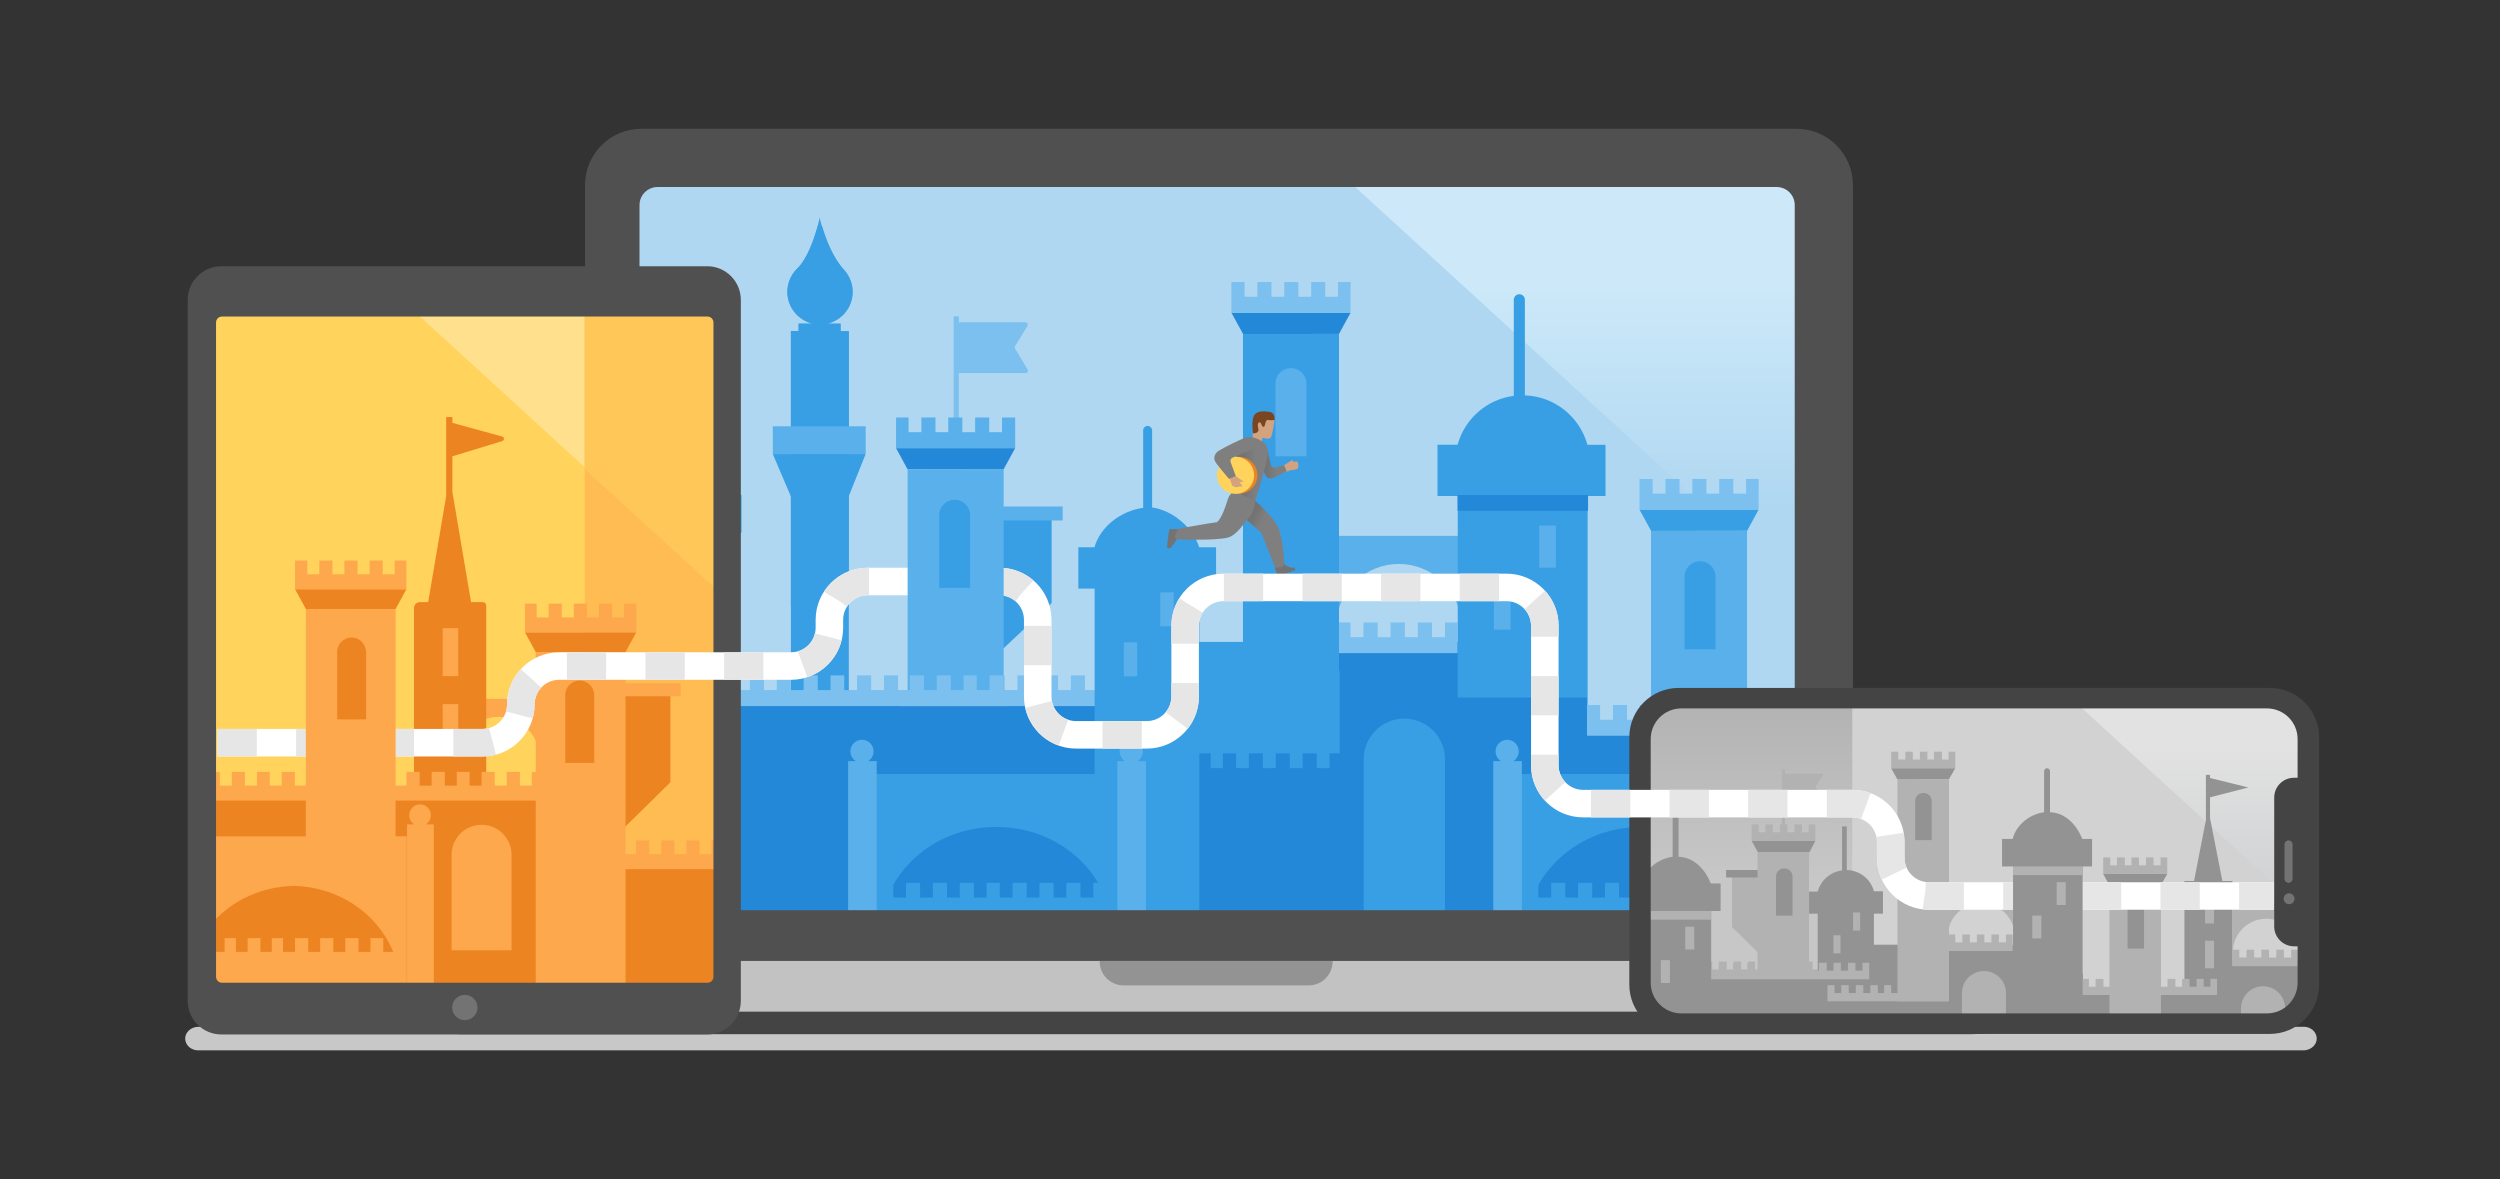 <svg width="636" height="300" viewBox="0 0 636 300" fill="none" xmlns="http://www.w3.org/2000/svg">
<rect x="0" y="0" width="636" height="300" fill="#333333" stroke="none"/>
<path d="M50.15 261.21H586.1C587.61 261.21 589.03 262.2 589.32 263.67C589.69 265.56 588.05 267.21 585.99 267.21H50.39C48.88 267.21 47.46 266.22 47.17 264.75C46.8 262.86 48.44 261.21 50.5 261.21" fill="#C8C8C8"/>
<path d="M462.589 40.17H157.529V239.34H462.589V40.17Z" fill="#AFD7F1"/>
<path d="M460.45 153.44V44.45H341.35L460.45 153.44Z" fill="url(#paint0_linear)"/>
<path d="M267.53 131.28V153.44L252.25 167.81V131.19L267.53 131.28Z" fill="#389FE5"/>
<path d="M251.812 132.409L270.342 132.409L270.342 128.849L251.812 128.849L251.812 132.409Z" fill="#5AB0EA"/>
<path d="M374.4 163.32H338.89V199.9H374.4V163.32Z" fill="#2488D8"/>
<path d="M320.58 163.3H302.5V207.93H320.58V163.3Z" fill="#389FE5"/>
<path d="M213.829 82.34H210.409C214.119 81.51 216.899 78.22 216.899 74.26C216.899 72.51 216.349 70.89 215.429 69.56C215.279 69.31 215.069 69.05 214.779 68.74C210.359 63.84 208.979 57.22 208.569 55.6V55.28C208.569 55.28 208.549 55.35 208.529 55.45C208.509 55.35 208.489 55.28 208.489 55.28V55.61C208.089 57.2 206.579 64.69 202.799 68.36C201.269 69.86 200.319 71.95 200.319 74.26C200.319 78.22 203.099 81.52 206.809 82.34H203.179V84.24H201.209V218.09H215.939V84.25H213.839V82.34H213.829Z" fill="#389FE5"/>
<path d="M227.96 114.01H258.26L255.29 119.44L230.89 119.4L227.96 114.01Z" fill="#2488D8"/>
<path d="M339.619 136.33V158.24H339.979C340.579 149.98 347.449 143.47 355.859 143.47C364.269 143.47 371.139 149.99 371.739 158.24H372.559V136.33H339.619Z" fill="#5AB0EA"/>
<path d="M367.599 158.36V162.1H364.309V158.36H360.689V162.1H357.389V158.36H353.769V162.1H350.479V158.36H346.859V162.1H343.569V158.36H340.189V166.16H370.809V158.36H367.599Z" fill="#7BC0EF"/>
<path d="M343.58 79.56H313.27L316.25 84.99L340.64 84.95L343.58 79.56Z" fill="#2488D8"/>
<path d="M340.4 71.75V75.5H337.14V71.75H333.56V75.5H330.3V71.75H326.72V75.5H323.46V71.75H319.88V75.5H316.62V71.75H313.27V79.56H343.58V71.75H340.4Z" fill="#7BC0EF"/>
<path d="M243.919 80.47H242.609V108.37H243.919V80.47Z" fill="#7BC0EF"/>
<path d="M244.039 94.91H260.879C261.359 94.91 261.649 94.39 261.409 93.98L258.229 88.68C258.109 88.48 258.109 88.24 258.229 88.04L261.389 82.93C261.639 82.52 261.349 81.99 260.869 81.99H244.049C243.709 81.99 243.439 82.27 243.439 82.6V94.3C243.419 94.64 243.699 94.91 244.039 94.91Z" fill="#7BC0EF"/>
<path d="M408.439 113.15H403.839C401.899 106.08 395.549 100.85 387.929 100.58V76.26C387.929 75.48 387.299 74.85 386.519 74.85C385.739 74.85 385.109 75.48 385.109 76.26V100.7C378.209 101.59 372.619 106.58 370.809 113.14H365.699V126.18H370.849V198.33H403.889V126.18H408.439V113.15Z" fill="#389FE5"/>
<path d="M395.809 133.7H391.569V144.41H395.809V133.7Z" fill="#5AB0EA"/>
<path d="M384.289 149.46H380.049V160.17H384.289V149.46Z" fill="#5AB0EA"/>
<path d="M447.39 129.65H417.09L420.06 135.08L444.46 135.04L447.39 129.65Z" fill="#389FE5"/>
<path d="M444.21 121.84V125.59H440.95V121.84H437.37V125.59H434.11V121.84H430.53V125.59H427.27V121.84H423.69V125.59H420.43V121.84H417.09V129.65H447.39V121.84H444.21Z" fill="#7BC0EF"/>
<path d="M403.73 177.47H185.5V237.41H403.73V177.47Z" fill="#2488D8"/>
<path d="M460.499 186.68H390.619V237.41H460.499V186.68Z" fill="#2488D8"/>
<path d="M444.46 185.9L420.02 185.69V135.04H444.46V185.9Z" fill="#5AB0EA"/>
<path d="M436.43 165.18V146.71C436.43 144.53 434.67 142.77 432.49 142.77C430.31 142.77 428.55 144.53 428.55 146.71V165.18H436.43Z" fill="#389FE5"/>
<path d="M340.81 170.7H304.55V197.29H340.81V170.7Z" fill="#389FE5"/>
<path d="M338.229 191.66V195.41H334.979V191.66H331.389V195.41H328.129V191.66H324.549V195.41H321.289V191.66H317.709V195.41H314.459V191.66H314.449H311.279H311.109V195.41H308.019V191.66H304.439V195.41H301.179V191.66H297.599V195.41H294.339V191.66H290.759V195.41H287.499V191.66H284.159V199.47H311.109H314.459H341.409V191.66H338.229Z" fill="#2488D8"/>
<path d="M367.6 237.4V193.15C367.6 187.44 362.97 182.81 357.26 182.81C351.55 182.81 346.92 187.44 346.92 193.15V237.4H367.6Z" fill="#389FE5"/>
<path d="M213.589 92.57H210.699V101.88H213.589V92.57Z" fill="#5AB0EA"/>
<path d="M196.6 115.51L208.79 144.07L220.22 115.51H196.6Z" fill="#389FE5"/>
<path d="M404 125.94H370.81V129.95H404V125.94Z" fill="#2488D8"/>
<path d="M292.95 171.82V175.56H289.69V171.82H286.11V175.56H282.85V171.82H279.27V175.56H276.01V171.82H272.43V175.56H269.17V171.82H268.86H265.82H265.68V175.56H262.42V171.82H258.84V175.56H255.58V171.82H251.99V175.56H248.74V171.82H245.15V175.56H241.9V171.82H241.74H238.56H238.55V175.56H235.31V171.82H231.72V175.56H228.46V171.82H224.88V175.56H221.62V171.82H218.04V175.56H214.78V171.82H214.47H211.44H211.29V175.56H208.03V171.82H204.45V175.56H201.19V171.82H197.61V175.56H194.35V171.82H190.77V175.56H187.51V171.82H184.17V179.63H211.44H214.47H238.55H241.74H265.82H268.86H296.13V171.82H292.95Z" fill="#7BC0EF"/>
<path d="M309.369 139.22H305.069C303.459 134.21 298.419 129.87 293.099 129.09V109.5C293.099 108.87 292.589 108.36 291.959 108.36C291.329 108.36 290.819 108.87 290.819 109.5V129.2C285.259 129.92 279.899 133.94 278.439 139.23H274.329V149.74H278.479V201.16L291.829 238.67H305.109V149.73H309.369V139.22Z" fill="#389FE5"/>
<path d="M298.589 150.7H295.169V159.33H298.589V150.7Z" fill="#5AB0EA"/>
<path d="M289.309 163.41H285.889V172.04H289.309V163.41Z" fill="#5AB0EA"/>
<path d="M222.819 196.9V237.41H223.489C224.619 221.83 237.589 210.37 253.459 210.37C269.329 210.37 282.289 221.83 283.429 237.41H284.979V196.9H222.819Z" fill="#389FE5"/>
<path d="M286.69 224.6H284.88V228.35H281.62V224.6H281.31H278.27H278.13V228.35H274.87V224.6H271.28V228.35H268.03V224.6H264.44V228.35H261.19V224.6H257.6V228.35H254.34V224.6H254.19H251.01H251V228.35H247.75V224.6H244.17V228.35H240.91V224.6H237.33V228.35H234.07V224.6H230.49V228.35H227.23V224.6H226.92H223.89H223.74V228.35H220.6V237.41H286.69V224.6Z" fill="#389FE5"/>
<path d="M220.86 193.64C221.68 193.12 222.24 192.2 222.24 191.15C222.24 189.52 220.92 188.2 219.29 188.2C217.66 188.2 216.34 189.52 216.34 191.15C216.34 192.2 216.89 193.11 217.72 193.64H215.76V237.41H223.03V193.64H220.86Z" fill="#5AB0EA"/>
<path d="M289.36 193.64C290.18 193.12 290.74 192.2 290.74 191.15C290.74 189.52 289.42 188.2 287.79 188.2C286.16 188.2 284.84 189.52 284.84 191.15C284.84 192.2 285.39 193.11 286.22 193.64H284.26V237.41H291.53V193.64H289.36Z" fill="#5AB0EA"/>
<path d="M386.949 196.9V237.4H387.619C388.749 221.82 401.719 210.37 417.589 210.37C433.459 210.37 446.419 221.82 447.559 237.4H449.109V196.9H386.949Z" fill="#389FE5"/>
<path d="M450.829 224.6H449.009V228.35H445.749V224.6H445.439H442.409H442.259V228.35H438.999V224.6H435.419V228.35H432.159V224.6H428.579V228.35H425.319V224.6H421.729V228.35H418.479V224.6H418.329H415.139H415.129V228.35H411.889V224.6H408.299V228.35H405.049V224.6H401.459V228.35H398.199V224.6H394.619V228.35H391.359V224.6H391.049H388.019H387.869V228.35H384.729V237.4H450.829V224.6Z" fill="#389FE5"/>
<path d="M384.99 193.64C385.81 193.12 386.37 192.2 386.37 191.15C386.37 189.52 385.05 188.2 383.42 188.2C381.79 188.2 380.47 189.52 380.47 191.15C380.47 192.2 381.02 193.11 381.85 193.64H379.89V237.4H387.16V193.64H384.99Z" fill="#5AB0EA"/>
<path d="M452.82 193.64C453.64 193.12 454.2 192.2 454.2 191.15C454.2 189.52 452.88 188.2 451.25 188.2C449.62 188.2 448.3 189.52 448.3 191.15C448.3 192.2 448.85 193.11 449.68 193.64H447.72V237.4H454.99V193.64H452.82Z" fill="#5AB0EA"/>
<path d="M213.83 82.34H210.41C214.12 81.51 216.9 78.22 216.9 74.26C216.9 72.51 216.35 70.89 215.43 69.56C215.28 69.31 215.07 69.05 214.78 68.74C211.85 65.49 210.07 60.64 209.21 57.73C209.02 57.09 208.12 57.1 207.94 57.74C207.08 60.79 205.34 65.88 202.79 68.35C201.26 69.85 200.31 71.94 200.31 74.25C200.31 78.21 203.09 81.51 206.8 82.33H203.17V84.23H201.2V154.25H215.93V84.25H213.83V82.34Z" fill="#389FE5"/>
<path d="M220.23 108.45H196.6V115.51H220.23V108.45Z" fill="#5AB0EA"/>
<path d="M461.249 179.36H458.009V183.11H454.759V179.36H451.169V183.11H447.919V179.36H444.329V183.11H441.379H441.189V179.36H441.069H437.729H437.609V183.11H434.349V179.36H434.039H430.999H430.859V183.11H427.599V179.36H424.009V183.11H420.759V179.36H417.169V183.11H413.919V179.36H410.329V183.11H407.069V179.36H403.729V187.17H437.729H441.379H461.249V179.36Z" fill="#7BC0EF"/>
<path d="M340.64 84.95H316.21V190.16H340.64V84.95Z" fill="#389FE5"/>
<path d="M332.35 116.07V97.61C332.35 95.43 330.59 93.67 328.41 93.67C326.23 93.67 324.47 95.43 324.47 97.61V116.08H332.35V116.07Z" fill="#5AB0EA"/>
<path d="M326.6 118.4C326.7 118.39 328.25 117.27 328.65 117.11C329.05 116.95 328.93 117.51 329.02 117.52C329.11 117.53 329.82 117.28 330.06 117.49C330.3 117.71 330.32 118.84 330.26 119.09C330.2 119.34 328.81 119.62 328.54 119.58C328.1 119.66 327.67 119.81 327.27 120.01L326.6 118.4Z" fill="#D3A37F"/>
<path d="M319.7 116.44C319.7 116.44 322.01 121.17 322.3 121.39C323.07 121.97 323.47 121.74 324.52 121.31C325.49 120.89 326.43 120.39 327.31 119.82L326.66 118.35L324.54 118.95C323.99 119.1 323.43 118.77 323.3 118.21L322.39 114.21L319.7 116.44Z" fill="url(#paint1_linear)"/>
<path d="M315.02 130.48L320.28 134.98C320.67 135.32 320.98 135.74 321.16 136.22L324.6 144.98C324.6 144.98 326.68 145.02 326.76 144.69C326.84 144.36 326.57 137.31 325.05 133.94C324.17 132 319.58 127.25 318.48 126.84C317.4 126.43 315.02 130.48 315.02 130.48Z" fill="url(#paint2_linear)"/>
<path d="M324.29 144.43C324.29 144.43 325.78 144.29 326.08 144.28C326.37 144.27 326.6 143.43 326.72 143.57C327.11 144 329.31 144.87 329.12 144.19C329.03 143.85 329.57 145.02 329.57 145.02C328.17 145.61 326.71 146.06 325.22 146.37C325.04 146.39 324.87 146.17 324.69 145.6C324.56 145.21 324.29 144.43 324.29 144.43Z" fill="#737373"/>
<path d="M299.07 137.2C299.07 137.2 308.94 137.62 312.33 136.77C314.75 136.16 316.68 132.74 317.78 131.64C318.89 130.54 319.35 127.32 319.35 127.32L313.68 125.07C313.19 125.51 312.79 126.04 312.5 126.62L311.83 128.6C311.83 128.6 310.82 131.86 309.62 132.83C307.41 133.09 298.14 134.81 298.14 134.81L299.07 137.2Z" fill="#7F7F7F"/>
<path d="M299.59 134.66C299.59 134.66 299 136.23 298.9 136.51C298.8 136.79 299.46 137.25 299.32 137.37C299.18 137.49 298.08 139.1 297.85 139.36C297.62 139.62 296.92 139.46 296.92 139.46C296.97 137.89 297.15 136.33 297.45 134.79C297.5 134.61 297.77 134.55 298.36 134.59C298.77 134.61 299.59 134.66 299.59 134.66Z" fill="#737373"/>
<path d="M313.21 124.9C313.53 125.07 319.35 127.32 319.35 127.32C319.35 127.32 320.97 122.35 321.93 118.55C322.89 114.75 322.79 113.23 320.77 112.08C318.74 110.94 317.63 111.12 316.76 111.44C316.03 111.89 315.42 112.53 315 113.28C314.58 114.03 314.35 114.88 314.35 115.74C314.51 117.64 313.21 124.9 313.21 124.9Z" fill="url(#paint3_linear)"/>
<path d="M319.87 120.92C319.87 118.32 317.76 116.21 315.16 116.21C312.56 116.21 310.45 118.32 310.45 120.92C310.45 123.52 312.56 125.63 315.16 125.63C317.76 125.62 319.87 123.52 319.87 120.92Z" fill="#ED8422"/>
<path d="M319.03 120.92C319.03 118.32 316.92 116.21 314.32 116.21C311.72 116.21 309.61 118.32 309.61 120.92C309.61 123.52 311.72 125.63 314.32 125.63C316.93 125.62 319.03 123.52 319.03 120.92Z" fill="#FFD35C"/>
<path d="M312.58 121C312.58 121 313.31 122.98 313.37 123.34C313.43 123.7 314.43 123.98 314.43 123.98L316.11 123.67L315.35 122.62L316.41 122.56L313.7 120.61L312.58 121Z" fill="#D3A37F"/>
<path d="M316.82 111.34C314.48 112.3 312.21 113.42 310.02 114.69C309.39 115.07 308.5 116.19 309.13 117.38C309.47 118.13 312.66 121.84 312.66 121.84L314.38 121.09L313.07 117.55C312.91 117.11 313.12 116.62 313.55 116.43C314.79 115.89 317.25 114.85 318.68 114.32C320.65 113.58 319.53 110.38 316.82 111.34Z" fill="#7F7F7F"/>
<path d="M319.6 106.32C318.55 108.1 318.77 110.17 318.67 111.27C319.41 111.42 320.12 111.7 320.76 112.08C320.86 112.14 320.93 112.2 321.02 112.25L321.23 111.34C321.23 111.34 323 111.98 323.36 111.22C323.83 109.68 324.13 108.09 324.27 106.48C324.27 105.79 320.73 104.41 319.6 106.32Z" fill="#D3A37F"/>
<path d="M321.45 108.6C321.95 108.61 321.8 106.74 322.56 106.84C323.13 106.94 323.72 106.94 324.29 106.85C324.29 106.85 324.47 105.02 323 104.78C321.53 104.54 319.68 104.47 319 105.76C318.32 107.05 318.74 110.25 318.74 110.25C318.74 110.25 320.44 110.32 320.12 109.09C319.82 107.91 320.04 107.5 320.49 107.44C320.84 107.39 320.95 108.59 321.45 108.6Z" fill="#7A4622"/>
<path d="M188.64 125.9H185.26C183.83 120.7 179.16 116.85 173.56 116.65V97.73H171.48V116.75C166.41 117.41 162.29 121.07 160.96 125.9H157.21V135.49H161V188.56H185.3V135.49H188.64V125.9Z" fill="#389FE5"/>
<path d="M179.35 136.38H176.229V144.26H179.35V136.38Z" fill="#5AB0EA"/>
<path d="M171.53 136.38H168.41V144.26H171.53V136.38Z" fill="#5AB0EA"/>
<path d="M170.84 194.26V175.79C170.84 173.61 169.08 171.85 166.9 171.85C164.72 171.85 162.96 173.61 162.96 175.79V194.26H170.84Z" fill="#389FE5"/>
<path d="M184.279 194.26V175.79C184.279 173.61 182.519 171.85 180.339 171.85C178.159 171.85 176.399 173.61 176.399 175.79V194.26H184.279Z" fill="#389FE5"/>
<path d="M231.14 106.21V109.95H234.4V106.21H237.98V109.95H241.24V106.21H244.82V109.95H248.08V106.21H251.66V109.95H254.92V106.21H258.26V114.01H227.96V106.21H231.14Z" fill="#5AB0EA"/>
<path d="M96.899 256.57L522.199 257.37C522.199 257.37 512.879 263.1 501.329 263.1C489.779 263.1 126.049 263.1 117.129 263.1C108.209 263.1 96.899 256.57 96.899 256.57Z" fill="#444444"/>
<path d="M457.06 32.77H163.15C155.24 32.77 148.83 39.18 148.83 47.09V245.43C148.83 253.34 155.24 255.93 163.15 255.93H457.06C464.97 255.93 471.38 253.34 471.38 245.43V47.1C471.39 39.19 464.97 32.77 457.06 32.77ZM456.57 226.97C456.57 229.5 454.52 231.56 451.98 231.56H167.28C164.75 231.56 162.69 229.51 162.69 226.97V52.17C162.69 49.64 164.74 47.58 167.28 47.58H451.99C454.52 47.58 456.58 49.63 456.58 52.17V226.97H456.57Z" fill="#505050"/>
<path d="M521.23 257.37H98.98C96.95 257.37 95.3 255.72 95.3 253.69V248.14C95.3 246.11 96.95 244.46 98.98 244.46H521.23C523.26 244.46 524.91 246.11 524.91 248.14V253.69C524.91 255.72 523.26 257.37 521.23 257.37Z" fill="#C2C2C2"/>
<path d="M279.76 244.47V244.6C279.76 247.96 282.48 250.68 285.84 250.68H332.94C336.3 250.68 339.02 247.96 339.02 244.6V244.47H279.76Z" fill="#939393"/>
<path d="M454.05 193.42C454.87 192.9 455.43 191.98 455.43 190.93C455.43 189.3 454.11 187.98 452.48 187.98C450.85 187.98 449.53 189.3 449.53 190.93C449.53 191.98 450.08 192.89 450.91 193.42H448.95V237.18H456.22V193.42H454.05Z" fill="#5AB0EA"/>
<path d="M577.52 259.78H444.31C439.39 259.78 435.4 255.79 435.4 250.87V186.95C435.4 182.03 439.39 178.04 444.31 178.04H577.52C582.44 178.04 586.43 182.03 586.43 186.95V250.87C586.43 255.79 582.44 259.78 577.52 259.78Z" fill="#D2D2D2"/>
<path d="M586.52 232.22V189.64C586.52 183.61 581.64 178.73 575.61 178.73H528.07L586.52 232.22Z" fill="url(#paint4_linear)"/>
<path d="M427.59 259.22H471.22V177.69H427.93C422.63 177.69 418.33 181.99 418.33 187.29V249.96C418.33 255.07 422.48 259.22 427.59 259.22Z" fill="url(#paint5_linear)"/>
<path d="M529.86 247.65H431.58V259.12H529.86V247.65Z" fill="#939393"/>
<path d="M562.86 252.6H504.95V259.84H562.86V252.6Z" fill="#939393"/>
<path d="M496.06 249.1H476.59V258.29H496.06V249.1Z" fill="#939393"/>
<path d="M510.45 260.03V252.32C510.45 249.25 507.96 246.77 504.9 246.77C501.83 246.77 499.35 249.26 499.35 252.32V260.03H510.45Z" fill="#B2B2B2"/>
<path d="M494.04 250.27V252.28H492.29V250.27H490.37V252.28H488.62V250.27H486.7V252.28H484.95V250.27H483.02V252.28H481.28V250.27H481.27H479.57H479.48V252.28H477.82V250.27H475.9V252.28H474.15V250.27H472.22V252.28H470.47V250.27H468.55V252.28H466.8V250.27H465V254.47H479.48H481.28H495.75V250.27H494.04Z" fill="#B2B2B2"/>
<path d="M473.9 244.62V246.63H472.15V244.62H470.22V246.63H468.47V244.62H466.55V246.63H464.8V244.62H462.87V246.63H461.13V244.62H460.96H459.33H459.25V246.63H457.5V244.62H455.58V246.63H453.83V244.62H451.9V246.63H450.15V244.62H448.23V246.63H446.48V244.62H446.4H444.69H444.68V246.63H442.94V244.62H441.02V246.63H439.27V244.62H437.34V246.63H435.59V244.62H433.67V246.63H431.92V244.62H431.75H431.27V248.81H431.75H444.68H446.4H459.33H460.96H475.61V244.62H473.9Z" fill="#B2B2B2"/>
<path d="M514.02 240.33H494.92V259.93H514.02V240.33Z" fill="#939393"/>
<path d="M485.12 240.33H475.42V259.63H485.12V240.33Z" fill="#939393"/>
<path d="M495.32 225.83V237.63H495.52C495.82 233.23 499.52 229.73 504.02 229.73C508.52 229.73 512.22 233.23 512.52 237.63H512.92V225.83H495.32Z" fill="#B2B2B2"/>
<path d="M510.32 237.73V239.73H508.52V237.73H506.62V239.73H504.82V237.73H502.92V239.73H501.12V237.73H499.22V239.73H497.42V237.73H495.62V241.93H512.02V237.73H510.32Z" fill="#B2B2B2"/>
<path d="M497.42 195.43H481.12L482.72 198.33L495.82 198.23L497.42 195.43Z" fill="#939393"/>
<path d="M495.72 191.23V193.23H494.02V191.23H492.02V193.23H490.32V191.23H488.42V193.23H486.62V191.23H484.72V193.23H482.92V191.23H481.12V195.43H497.42V191.23H495.72Z" fill="#B2B2B2"/>
<path d="M551.35 222.33H535.05L536.65 225.23L549.75 225.13L551.35 222.33Z" fill="#939393"/>
<path d="M549.65 218.13V220.13H547.85V218.13H545.95V220.13H544.15V218.13H542.25V220.13H540.55V218.13H538.55V220.13H536.85V218.13H535.05V222.33H551.35V218.13H549.65Z" fill="#B2B2B2"/>
<path d="M562.23 208.13V202.83L571.99 200.33L562.23 197.93V197.13H561.18V208.63L558.16 224.13H555.72V260.13H567.93V224.13H565.37L562.23 208.13Z" fill="#939393"/>
<path d="M563.25 227.93H560.95V234.93H563.25V227.93Z" fill="#B2B2B2"/>
<path d="M563.25 239.33H560.95V246.33H563.25V239.33Z" fill="#B2B2B2"/>
<path d="M529.72 247.93H431.42V259.43H529.72V247.93Z" fill="#939393"/>
<path d="M562.72 252.93H504.82V260.13H562.72V252.93Z" fill="#939393"/>
<path d="M549.75 261.93L536.65 261.83V225.13H549.75V261.93Z" fill="#B2B2B2"/>
<path d="M545.45 241.33V231.43C545.45 230.23 544.55 229.33 543.35 229.33C542.15 229.33 541.25 230.23 541.25 231.43V241.33H545.45Z" fill="#939393"/>
<path d="M496.02 249.43H476.52V258.63H496.02V249.43Z" fill="#939393"/>
<path d="M510.32 260.33V252.63C510.32 249.53 507.82 247.03 504.72 247.03C501.62 247.03 499.12 249.53 499.12 252.63V260.33H510.32Z" fill="#B2B2B2"/>
<path d="M479.02 226.73H476.72C475.92 223.63 473.12 221.43 469.82 221.33V210.23H468.62V221.43C465.62 221.83 463.22 223.93 462.42 226.83H460.22V232.43H462.42V260.03L476.72 259.73V232.43H479.02V226.73Z" fill="#939393"/>
<path d="M473.22 232.13H471.42V236.73H473.22V232.13Z" fill="#B2B2B2"/>
<path d="M468.22 237.93H466.42V242.53H468.22V237.93Z" fill="#B2B2B2"/>
<path d="M495.82 198.23H482.72V254.73H495.82V198.23Z" fill="#B2B2B2"/>
<path d="M491.42 213.73V203.83C491.42 202.63 490.52 201.73 489.32 201.73C488.12 201.73 487.22 202.63 487.22 203.83V213.73H491.42Z" fill="#939393"/>
<path d="M493.92 250.63V252.63H492.22V250.63H490.22V252.63H488.52V250.63H486.62V252.63H484.82V250.63H482.92V252.63H481.12V250.63H479.42H479.32V252.63H477.72V250.63H475.82V252.63H474.02V250.63H472.12V252.63H470.32V250.63H468.42V252.63H466.72V250.63H464.92V254.73H479.32H481.12H495.62V250.63H493.92Z" fill="#B2B2B2"/>
<path d="M564.02 249.03H562.32V251.03H560.62V249.03H560.52H558.82V251.03H557.02V249.03H555.12V251.03H553.42V249.03H551.42V251.03H549.72V249.03H547.82V251.03H546.02V249.03H545.92H544.22V251.03H542.42V249.03H540.52V251.03H538.72V249.03H536.82V251.03H535.12V249.03H533.12V251.03H531.42V249.03H529.62V253.13H564.02V249.03Z" fill="#B2B2B2"/>
<path d="M473.82 244.93V246.93H472.02V244.93H470.12V246.93H468.32V244.93H466.42V246.93H464.72V244.93H462.72V246.93H461.02V244.93H460.82H459.22H459.12V246.93H457.42V244.93H455.42V246.93H453.72V244.93H451.82V246.93H450.02V244.93H448.12V246.93H446.32V244.93H444.62H444.52V246.93H442.82V244.93H440.92V246.93H439.12V244.93H437.22V246.93H435.52V244.93H433.52V246.93H431.82V244.93H431.62H431.12V249.13H431.62H444.52H446.32H459.22H460.82H475.52V244.93H473.82Z" fill="#B2B2B2"/>
<path d="M440.62 222.63V235.83L447.22 242.33L448.22 222.63H440.62Z" fill="#B2B2B2"/>
<path d="M448.32 221.33H439.12V223.23H448.32V221.33Z" fill="#939393"/>
<path d="M461.82 213.93H445.62L447.22 216.83H460.32L461.82 213.93Z" fill="#939393"/>
<path d="M460.12 209.73V211.73H458.42V209.73H456.52V211.73H454.72V209.73H452.82V211.73H451.02V209.73H449.12V211.73H447.42V209.73H445.62V213.93H461.82V209.73H460.12Z" fill="#B2B2B2"/>
<path d="M460.22 216.83H447.12V247.73H460.22V216.83Z" fill="#B2B2B2"/>
<path d="M456.02 232.93V223.03C456.02 221.83 455.12 220.93 453.92 220.93C452.72 220.93 451.82 221.83 451.82 223.03V232.93H456.02Z" fill="#939393"/>
<path d="M454.02 195.83H453.32V210.83H454.02V195.83Z" fill="#B2B2B2"/>
<path d="M461.82 200.23L463.92 196.83H454.06V195.72H453.31V211.3H454.06V203.73H463.92L461.82 200.23Z" fill="#B2B2B2"/>
<path d="M586.77 244.2H567.67V259.34H578.98C583.28 259.34 586.77 255.85 586.77 251.55V244.2Z" fill="#939393"/>
<path d="M567.86 229.83V241.63H568.06C568.36 237.23 572.06 233.73 576.56 233.73C581.06 233.73 584.76 237.23 585.06 241.63H585.46V229.83H567.86Z" fill="#B2B2B2"/>
<path d="M582.86 241.6V243.6H581.02V241.6H579.08V243.6H577.24V241.6H575.3V243.6H573.46V241.6H571.52V243.6H569.68V241.6H567.84V245.8H584.57V241.6H582.86Z" fill="#B2B2B2"/>
<path d="M581.32 259.59V256.5C581.32 253.4 578.82 250.9 575.72 250.9C572.62 250.9 570.12 253.4 570.12 256.5V259.59H581.32Z" fill="#B2B2B2"/>
<path d="M437.72 224.76H435.22C434.02 221.56 431.12 218.06 427.02 217.96V207.51C427.02 207.1 426.68 206.76 426.27 206.76C425.86 206.76 425.52 207.1 425.52 207.51V217.96C421.82 218.46 418.42 221.16 417.52 224.76H414.82V231.76H417.62V249.44C417.62 254.75 421.92 259.05 427.23 259.05H435.32V231.76H437.72V224.76Z" fill="#939393"/>
<path d="M424.821 244.26H422.521V250.06H424.821V244.26Z" fill="#B2B2B2"/>
<path d="M431.021 235.76H428.721V241.56H431.021V235.76Z" fill="#B2B2B2"/>
<path d="M435.301 231.76H417.601V233.96H435.301V231.76Z" fill="#B2B2B2"/>
<path d="M577.45 175.01H427.03C420.11 175.01 414.5 180.62 414.5 187.54V250.5C414.5 257.42 420.11 263.03 427.03 263.03H577.45C584.37 263.03 589.98 257.42 589.98 250.5V187.54C589.97 180.62 584.36 175.01 577.45 175.01ZM584.51 250.01C584.51 254.32 581.02 257.81 576.71 257.81H427.74C423.43 257.81 419.94 254.32 419.94 250.01V188.02C419.94 183.71 423.43 180.22 427.74 180.22H576.71C581.02 180.22 584.51 183.71 584.51 188.02V250.01Z" fill="#444444"/>
<path d="M584.75 197.86H583.6C580.82 197.86 578.56 200.12 578.56 202.9V235.7C578.56 238.48 580.82 240.74 583.6 240.74H584.75V197.86Z" fill="#444444"/>
<path d="M582.34 230.02C583.102 230.02 583.72 229.402 583.72 228.64C583.72 227.878 583.102 227.26 582.34 227.26C581.578 227.26 580.96 227.878 580.96 228.64C580.96 229.402 581.578 230.02 582.34 230.02Z" fill="#737373"/>
<path d="M581.17 214.82V223.55C581.17 224.12 581.63 224.58 582.2 224.58C582.77 224.58 583.23 224.12 583.23 223.55V214.82C583.23 214.25 582.77 213.79 582.2 213.79C581.63 213.79 581.17 214.25 581.17 214.82Z" fill="#737373"/>
<path d="M168.59 194.26V175.79C168.59 173.61 166.83 171.85 164.65 171.85C162.47 171.85 160.71 173.61 160.71 175.79V194.26H168.59Z" fill="#389FE5"/>
<path d="M183.4 78.68H52.48V255.23H183.4V78.68Z" fill="#FFD35C"/>
<path opacity="0.3" d="M178.51 146.11V79.96H106.23L178.51 146.11Z" fill="white"/>
<path d="M184.04 72.94H148.75V253.66H184.04V72.94Z" fill="#FEBC53"/>
<path d="M148.75 119.32L182.48 150.19V75.21H148.75V119.32Z" fill="#FEC758"/>
<path d="M170.55 176.07V199.01L158.99 210.38L157.24 177.12L170.55 176.07Z" fill="#ED8422"/>
<path d="M116.48 177.77V191.86H116.71C117.1 186.55 121.51 182.36 126.92 182.36C132.33 182.36 136.75 186.55 137.13 191.86H137.66V177.77H116.48Z" fill="#FDA84C"/>
<path d="M157.243 177.124L173.173 177.124L173.173 173.794L157.243 173.794L157.243 177.124Z" fill="#FDA84C"/>
<path d="M103.39 149.9H75.06L77.84 154.97L100.64 154.94L103.39 149.9Z" fill="#ED8422"/>
<path d="M100.41 142.6V146.1H97.37V142.6H94.02V146.1H90.97V142.6H87.62V146.1H84.58V142.6H81.23V146.1H78.18V142.6H75.06V149.9H103.39V142.6H100.41Z" fill="#FDA84C"/>
<path d="M115.09 125.19V116.08L127.78 112.21C128.36 112.03 128.34 111.21 127.76 111.06L115.09 107.58V106.11H113.51V126.2L108.93 153.18H106.81C105.99 153.18 105.32 153.85 105.32 154.67V233.06H123.7V154.06C123.7 153.57 123.3 153.18 122.82 153.18H119.84L115.09 125.19Z" fill="#ED8422"/>
<path d="M116.58 159.81H112.62V171.99H116.58V159.81Z" fill="#FDA84C"/>
<path d="M116.58 179.13H112.62V191.31H116.58V179.13Z" fill="#FDA84C"/>
<path d="M141.27 203.21H52.33V250.64H141.27V203.21Z" fill="#ED8422"/>
<path d="M149.95 250.634H184.14V218.354H149.95V250.634Z" fill="#ED8422"/>
<path d="M136.296 250.601L159.136 250.601L159.136 165.901L136.296 165.901L136.296 250.601Z" fill="#FDA84C"/>
<path d="M133.55 160.86H161.88L159.1 165.94L136.3 165.9L133.55 160.86Z" fill="#ED8422"/>
<path d="M136.53 153.57V157.07H139.57V153.57H142.92V157.07H145.97V153.57H149.32V157.07H152.36V153.57H155.71V157.07H158.76V153.57H161.88V160.86H133.55V153.57H136.53Z" fill="#FDA84C"/>
<path d="M143.8 194.08V176.81C143.8 174.78 145.45 173.13 147.48 173.13C149.51 173.13 151.16 174.78 151.16 176.81V194.08H143.8Z" fill="#ED8422"/>
<path d="M141.7 196.37V199.87H138.65V196.37H135.3V199.87H132.26V196.37H128.91V199.87H125.86V196.37H122.51V199.87H119.47V196.37H119.17H116.34H116.2V199.87H113.16V196.37H109.81V199.87H106.76V196.37H103.41V199.87H100.37V196.37H97.02V199.87H93.97V196.37H93.83H90.86H90.84V199.87H87.81V196.37H84.46V199.87H81.42V196.37H78.07V199.87H75.02V196.37H71.67V199.87H68.62V196.37H68.33H65.5H65.36V199.87H62.31V196.37H58.97V199.87H55.92V196.37H53.68V203.67H144.67V196.37H141.7Z" fill="#FDA84C"/>
<path d="M108.33 209.72C109.1 209.23 109.62 208.38 109.62 207.4C109.62 205.88 108.39 204.64 106.86 204.64C105.34 204.64 104.1 205.87 104.1 207.4C104.1 208.38 104.62 209.24 105.39 209.72H103.56V250.63H110.36V209.72H108.33Z" fill="#FDA84C"/>
<path d="M158.78 213.81V217.31H161.82V213.81H165.17V217.31H168.22V213.81H171.57V217.31H174.61V213.81H177.96V217.31H181.01V213.81H184.14V221.11H155.8V213.81H158.78Z" fill="#FDA84C"/>
<path d="M130.14 241.75V217.46C130.14 213.25 126.72 209.83 122.51 209.83C118.3 209.83 114.88 213.25 114.88 217.46V241.75H130.14Z" fill="#FDA84C"/>
<path d="M89.48 212.77H77.67H77.49H71.92H71.74H59.92H51.25V238.48C55.81 231.05 63.9 226.09 73.28 225.44C73.49 225.43 73.7 225.42 73.91 225.41C74.17 225.4 74.43 225.38 74.7 225.38C74.96 225.39 75.23 225.4 75.49 225.41C75.7 225.42 75.91 225.43 76.12 225.44C89.98 226.4 101.03 236.75 102.03 250.62H103.48V212.76H89.48V212.77Z" fill="#FDA84C"/>
<path d="M100.55 238.66V242.16H97.51V238.66H97.22H94.38H94.24V242.16H91.2V238.66H87.85V242.16H84.8V238.66H81.45V242.16H78.41V238.66H75.06V242.16H72.01V238.66H71.87H71H69.3H69.14V242.16H66.26V238.66H65.97H65.25H63.13H63.06H62.99V242.16H61.17H60.01V238.66H59.87H59H57.3H57.14V242.16H54.26V238.66H53.97H51.13H50.99V242.16H49.17V250.62H57.14H59H61.17H65.25H69.14H71H102.25V238.66H100.55Z" fill="#FDA84C"/>
<path d="M179.9 67.73H56.32C51.59 67.73 47.75 71.57 47.75 76.3V254.6C47.75 259.33 51.59 263.17 56.32 263.17H179.9C184.63 263.17 188.47 259.33 188.47 254.6V76.3C188.47 71.57 184.63 67.73 179.9 67.73ZM181.5 248.5C181.5 249.34 180.82 250.01 179.99 250.01H56.47C55.64 250.01 54.96 249.33 54.96 248.5V82.04C54.96 81.21 55.64 80.53 56.47 80.53H179.99C180.83 80.53 181.5 81.21 181.5 82.04V248.5Z" fill="#505050"/>
<path d="M118.25 259.53C120.029 259.53 121.47 258.088 121.47 256.31C121.47 254.532 120.029 253.09 118.25 253.09C116.472 253.09 115.03 254.532 115.03 256.31C115.03 258.088 116.472 259.53 118.25 259.53Z" fill="#737373"/>
<path d="M55.329 188.94H122.749C128.129 188.94 132.499 184.57 132.499 179.19C132.499 173.81 136.869 169.44 142.249 169.44H201.249C206.629 169.44 210.999 165.07 210.999 159.69V157.69C210.999 152.31 215.369 147.94 220.749 147.94H254.249C259.629 147.94 263.999 152.31 263.999 157.69V177.19C263.999 182.57 268.369 186.94 273.749 186.94H291.749C297.129 186.94 301.499 182.57 301.499 177.19V159.19C301.499 153.81 305.869 149.44 311.249 149.44H383.249C388.629 149.44 392.999 153.81 392.999 159.19V194.69C392.999 200.07 397.369 204.44 402.749 204.44H471.249C476.629 204.44 480.999 208.81 480.999 214.19V218.19C480.999 223.57 485.369 227.94 490.749 227.94H578.459" stroke="white" stroke-width="7" stroke-miterlimit="10"/>
<path d="M55.329 188.94H122.749C128.129 188.94 132.499 184.57 132.499 179.19C132.499 173.81 136.869 169.44 142.249 169.44H201.249C206.629 169.44 210.999 165.07 210.999 159.69V157.69C210.999 152.31 215.369 147.94 220.749 147.94H254.249C259.629 147.94 263.999 152.31 263.999 157.69V177.19C263.999 182.57 268.369 186.94 273.749 186.94H291.749C297.129 186.94 301.499 182.57 301.499 177.19V159.19C301.499 153.81 305.869 149.44 311.249 149.44H383.249C388.629 149.44 392.999 153.81 392.999 159.19V194.69C392.999 200.07 397.369 204.44 402.749 204.44H471.249C476.629 204.44 480.999 208.81 480.999 214.19V218.19C480.999 223.57 485.369 227.94 490.749 227.94H578.459" stroke="#E6E6E6" stroke-width="7" stroke-miterlimit="10" stroke-dasharray="10 10"/>
<path d="M230.901 176.957L255.331 176.957L255.331 119.397L230.901 119.397L230.901 176.957Z" fill="#5AB0EA"/>
<path d="M238.92 149.55V131.08C238.92 128.9 240.68 127.14 242.86 127.14C245.04 127.14 246.8 128.9 246.8 131.08V149.55H238.92Z" fill="#389FE5"/>
<path d="M255.32 175.56V171.82H251.74V175.56H248.48V171.82H248.33H245.15H245.13V175.56H241.89V171.82H238.31V175.56H235.05V171.82H231.46V175.56H229.17V179.63H245.13H248.33H256.17V175.56H255.32Z" fill="#7BC0EF"/>
<path d="M532.219 213.43H529.719C528.519 210.23 525.619 206.73 521.519 206.63V196.18C521.519 195.77 521.179 195.43 520.769 195.43C520.359 195.43 520.019 195.77 520.019 196.18V206.63C516.319 207.13 512.919 209.83 512.019 213.43H509.319V220.43H512.119V257.53H529.819V220.43H532.219V213.43Z" fill="#939393"/>
<path d="M519.32 232.93H517.02V238.73H519.32V232.93Z" fill="#B2B2B2"/>
<path d="M525.52 224.43H523.22V230.23H525.52V224.43Z" fill="#B2B2B2"/>
<path d="M529.8 220.43H512.1V222.63H529.8V220.43Z" fill="#B2B2B2"/>
<path d="M100.64 218.97L77.8 218.77V154.94H100.64V218.97Z" fill="#FDA84C"/>
<path d="M93.14 182.98V166.07C93.14 164.25 91.91 162.55 90.12 162.24C87.8 161.84 85.78 163.62 85.78 165.87V182.99C85.77 183.05 93.14 183.05 93.14 182.98Z" fill="#ED8422"/>
<defs>
<linearGradient id="paint0_linear" x1="400.9" y1="153.439" x2="400.9" y2="44.452" gradientUnits="userSpaceOnUse">
<stop offset="0.214" stop-color="#AFD7F1"/>
<stop offset="0.752" stop-color="#CDE9F9"/>
</linearGradient>
<linearGradient id="paint1_linear" x1="319.703" y1="117.964" x2="327.317" y2="117.964" gradientUnits="userSpaceOnUse">
<stop offset="0.338" stop-color="#737373"/>
<stop offset="0.666" stop-color="#7F7F7F"/>
</linearGradient>
<linearGradient id="paint2_linear" x1="315.543" y1="133.137" x2="322.118" y2="136.169" gradientUnits="userSpaceOnUse">
<stop offset="0.338" stop-color="#737373"/>
<stop offset="0.666" stop-color="#7F7F7F"/>
</linearGradient>
<linearGradient id="paint3_linear" x1="313.209" y1="119.267" x2="322.519" y2="119.267" gradientUnits="userSpaceOnUse">
<stop offset="0.338" stop-color="#737373"/>
<stop offset="0.666" stop-color="#7F7F7F"/>
</linearGradient>
<linearGradient id="paint4_linear" x1="557.3" y1="232.216" x2="557.3" y2="178.727" gradientUnits="userSpaceOnUse">
<stop offset="0.197" stop-color="#D2D4D5"/>
<stop offset="0.785" stop-color="#E2E2E2"/>
</linearGradient>
<linearGradient id="paint5_linear" x1="444.777" y1="259.216" x2="444.777" y2="177.682" gradientUnits="userSpaceOnUse">
<stop offset="0.438" stop-color="#C7C7C7"/>
<stop offset="1" stop-color="#B2B2B2"/>
</linearGradient>
</defs>
</svg>
